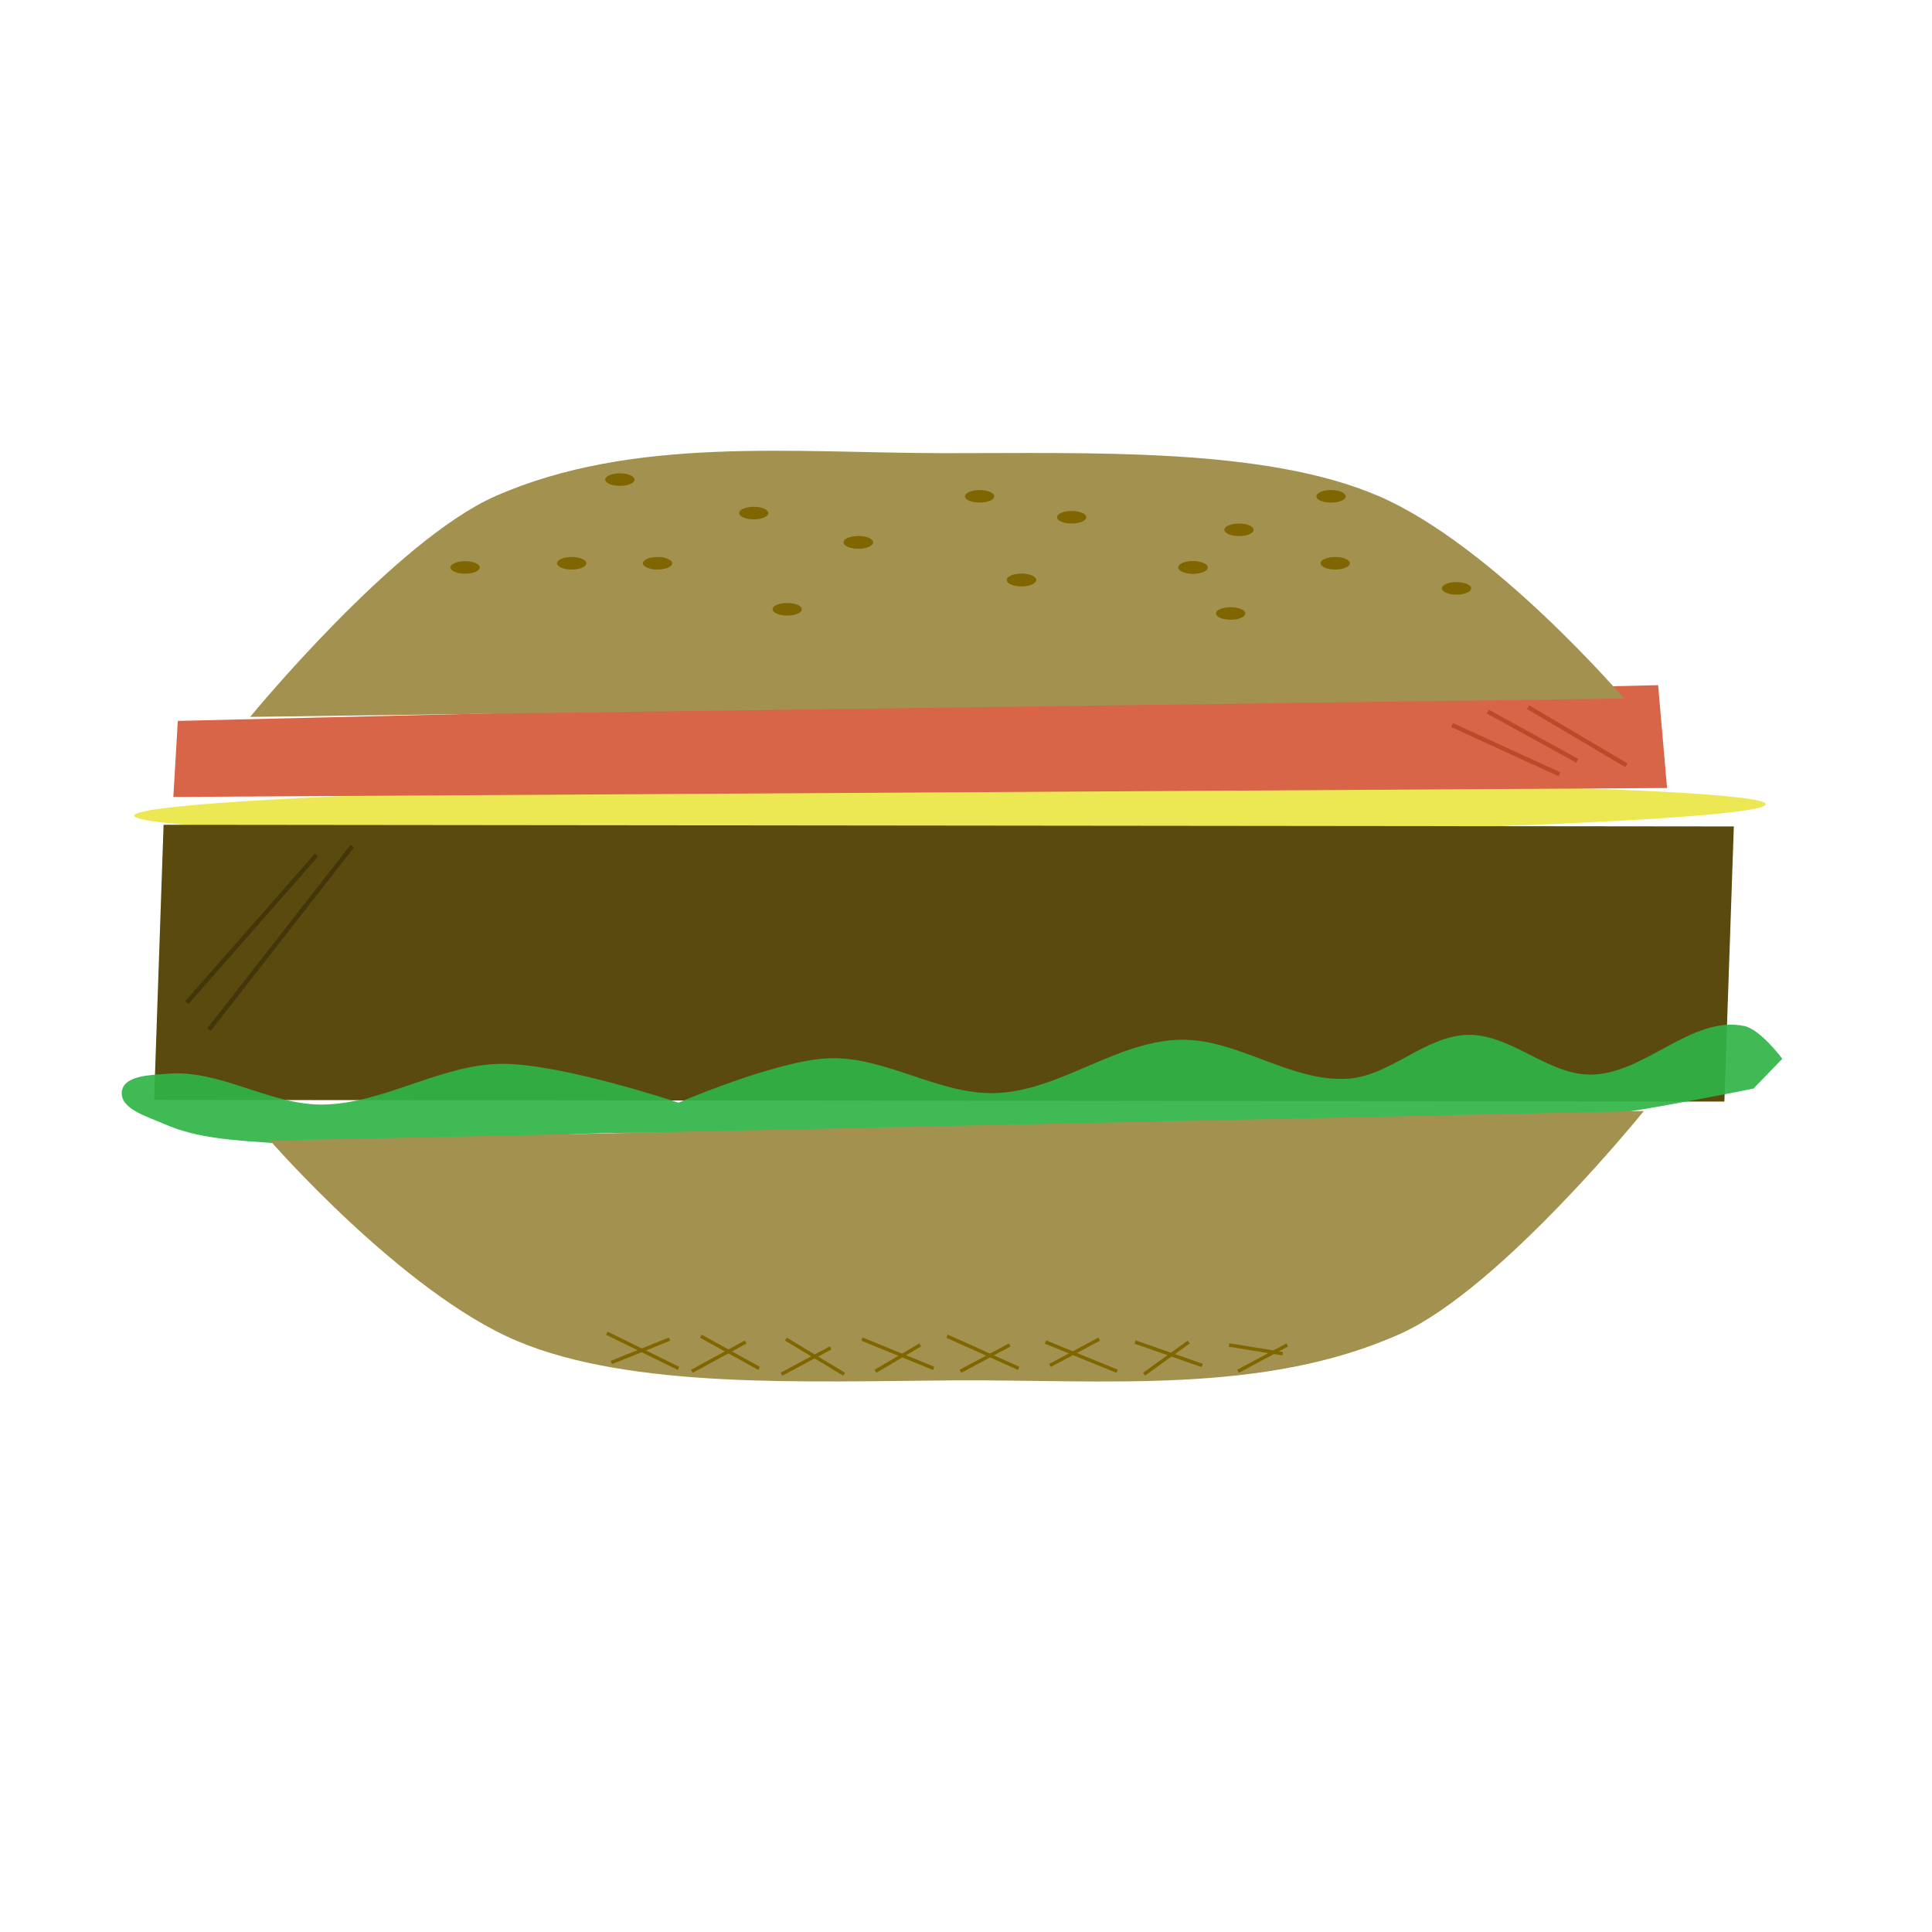 <?xml version="1.0" encoding="UTF-8" standalone="no"?>
<!-- Created with Inkscape (http://www.inkscape.org/) -->

<svg
   xmlns:osb="http://www.openswatchbook.org/uri/2009/osb"
   xmlns:dc="http://purl.org/dc/elements/1.1/"
   xmlns:cc="http://creativecommons.org/ns#"
   xmlns:rdf="http://www.w3.org/1999/02/22-rdf-syntax-ns#"
   xmlns:svg="http://www.w3.org/2000/svg"
   xmlns="http://www.w3.org/2000/svg"
   xmlns:sodipodi="http://sodipodi.sourceforge.net/DTD/sodipodi-0.dtd"
   xmlns:inkscape="http://www.inkscape.org/namespaces/inkscape"
   width="450"
   height="450"
   viewBox="0 0 450 450"
   id="svg3336"
   version="1.1"
   inkscape:version="0.91 r13725"
   sodipodi:docname="hamburger.svg"
   enable-background="new">
  <defs
     id="defs3338">
    <linearGradient
       id="linearGradient5642"
       osb:paint="solid">
      <stop
         style="stop-color:#956c53;stop-opacity:1;"
         offset="0"
         id="stop5644" />
    </linearGradient>
    <inkscape:path-effect
       effect="skeletal"
       id="path-effect3370"
       is_visible="true"
       pattern="M 0,5 C 0,2.24 2.24,0 5,0 7.76,0 10,2.24 10,5 10,7.76 7.76,10 5,10 2.24,10 0,7.76 0,5 Z"
       copytype="single_stretched"
       prop_scale="1"
       scale_y_rel="false"
       spacing="0"
       normal_offset="0"
       tang_offset="0"
       prop_units="false"
       vertical_pattern="false"
       fuse_tolerance="0" />
    <inkscape:perspective
       sodipodi:type="inkscape:persp3d"
       inkscape:vp_x="0 : 526.18112 : 1"
       inkscape:vp_y="0 : 1000.0001 : 0"
       inkscape:vp_z="744.09453 : 526.18113 : 1"
       inkscape:persp3d-origin="372.04727 : 350.78742 : 1"
       id="perspective3352" />
  </defs>
  <sodipodi:namedview
     id="base"
     pagecolor="#ffffff"
     bordercolor="#666666"
     borderopacity="1.0"
     inkscape:pageopacity="0"
     inkscape:pageshadow="2"
     inkscape:zoom="0.96"
     inkscape:cx="375.05405"
     inkscape:cy="221.31121"
     inkscape:document-units="px"
     inkscape:current-layer="layer11"
     showgrid="false"
     units="px"
     inkscape:window-width="1280"
     inkscape:window-height="708"
     inkscape:window-x="0"
     inkscape:window-y="1"
     inkscape:window-maximized="1" />
  <g
     inkscape:groupmode="layer"
     id="layer7"
     inkscape:label="cheese"
     style="display:inline">
    <ellipse
       style="opacity:1;fill:#ebe853;fill-opacity:1;fill-rule:nonzero;stroke:none;stroke-width:0.1;stroke-miterlimit:4;stroke-dasharray:none;stroke-opacity:0.277"
       id="path5957"
       cx="219.757"
       cy="190.188"
       rx="189.996"
       ry="6.333"
       transform="matrix(1,-0.007,0.008,1,0,0)" />
  </g>
  <g
     inkscape:groupmode="layer"
     id="layer8"
     inkscape:label="burger"
     style="display:inline;">
    <path
       sodipodi:type="star"
       style="opacity:1;fill:#5a4a0d;fill-opacity:1;fill-rule:nonzero;stroke:none;stroke-width:0.1;stroke-miterlimit:4;stroke-dasharray:none;stroke-opacity:0.277"
       id="path6002"
       sodipodi:sides="4"
       sodipodi:cx="223.12376"
       sodipodi:cy="209.33817"
       sodipodi:r1="24.654634"
       sodipodi:r2="96.948013"
       sodipodi:arg1="0.7914194"
       sodipodi:arg2="1.5768175"
       inkscape:flatsided="true"
       inkscape:rounded="0"
       inkscape:randomized="0"
       d="m 240.452,226.876 -34.866,-0.21 0.21,-34.866 34.866,0.21 z"
       transform="matrix(10.49,0,0,1.838,-2120.7,-160.421)" />
  </g>
  <g
     inkscape:groupmode="layer"
     id="layer9"
     inkscape:label="lettuce"
     style="opacity:0.92;">
    <path
       style="fill:#2fb446;fill-opacity:1;fill-rule:evenodd;stroke:none;stroke-width:1px;stroke-linecap:butt;stroke-linejoin:miter;stroke-opacity:1"
       d="m 39.038,250.09 c 12.25,-1.043 23.885,7.348 36.178,7.18 14.267,-0.196 27.473,-9.434 41.741,-9.481 14.022,-0.046 41.082,9.045 41.082,9.045 0,0 22.781,-9.832 34.905,-10.339 13.304,-0.557 25.812,8.63 39.117,8.104 14.801,-0.585 27.859,-12.011 42.666,-12.42 13.386,-0.37 25.767,9.889 39.134,9.078 9.945,-0.603 18.124,-10.053 28.086,-10.223 9.961,-0.17 18.455,9.216 28.418,9.261 12.537,0.057 23.581,-13.843 35.863,-11.33 3.832,0.784 8.901,7.644 8.901,7.644 l -6.703,6.936 c 0,0 -24.511,5.012 -36.92,6.476 -21.954,2.589 -44.106,3.187 -66.196,4.051 -26.287,1.028 -52.603,1.377 -78.91,1.344 -26.65,-0.034 -53.285,-1.685 -79.934,-1.562 -27.608,0.128 -55.254,4.373 -82.79,2.384 -8.577,-0.619 -17.544,-0.97 -25.412,-4.44 -3.806,-1.678 -10.48,-3.513 -9.875,-7.628 0.553,-3.761 6.862,-3.757 10.65,-4.079 z"
       id="path6030"
       inkscape:connector-curvature="0"
       sodipodi:nodetypes="aaacaaaaasaccaaaaaaaa" />
  </g>
  <g
     inkscape:groupmode="layer"
     id="layer10"
     inkscape:label="tomato">
    <path
       style="fill:#d86547;fill-opacity:1;fill-rule:evenodd;stroke:none;stroke-width:1px;stroke-linecap:butt;stroke-linejoin:miter;stroke-opacity:1"
       d="m 41.417,167.917 -1.042,17.708 347.917,-2.083 -2.083,-23.958 z"
       id="path6059"
       inkscape:connector-curvature="0"
       sodipodi:nodetypes="ccccc" />
  </g>
  <g
     inkscape:groupmode="layer"
     id="layer6"
     inkscape:label="Buns"
     style="display:inline">
    <path
       sodipodi:nodetypes="caazccc"
       inkscape:connector-curvature="0"
       id="path5953"
       d="m 382.884,258.769 c 0,0 -33.346,41.39 -56.72,51.895 -31.852,14.316 -69.28,10.615 -104.2,10.854 -33.973,0.233 -74.807,2.072 -101.507,-9.169 C 93.757,301.108 62.929,265.676 62.929,265.676 l 159.977,-3.453 z"
       style="opacity:1;fill:#a3914f;fill-opacity:1;fill-rule:evenodd;stroke:none;stroke-width:1px;stroke-linecap:butt;stroke-linejoin:miter;stroke-opacity:1" />
    <g
       id="g6032"
       transform="translate(1.128,1.266)">
      <path
         sodipodi:nodetypes="caazccc"
         inkscape:connector-curvature="0"
         id="path5951"
         d="m 57.143,165.714 c 0,0 33.684,-41.115 57.143,-51.429 31.968,-14.055 69.364,-10.047 104.286,-10 33.973,0.045 74.822,-1.459 101.429,10 26.607,11.459 57.143,47.143 57.143,47.143 l -160,2.143 z"
         style="opacity:1;fill:#a3914f;fill-opacity:1;fill-rule:evenodd;stroke:none;stroke-width:1px;stroke-linecap:butt;stroke-linejoin:miter;stroke-opacity:1" />
      <ellipse
         ry="1.462"
         rx="3.41"
         cy="129.929"
         cx="132.023"
         id="path5962"
         style="opacity:1;fill:#806600;fill-opacity:1;fill-rule:nonzero;stroke:none;stroke-width:0.1;stroke-miterlimit:4;stroke-dasharray:none;stroke-opacity:0.277" />
      <ellipse
         style="opacity:1;fill:#806600;fill-opacity:1;fill-rule:nonzero;stroke:none;stroke-width:0.1;stroke-miterlimit:4;stroke-dasharray:none;stroke-opacity:0.277"
         id="ellipse5964"
         cx="152.023"
         cy="129.929"
         rx="3.41"
         ry="1.462" />
      <ellipse
         ry="1.462"
         rx="3.41"
         cy="118.237"
         cx="174.433"
         id="ellipse5966"
         style="opacity:1;fill:#806600;fill-opacity:1;fill-rule:nonzero;stroke:none;stroke-width:0.1;stroke-miterlimit:4;stroke-dasharray:none;stroke-opacity:0.277" />
      <ellipse
         style="opacity:1;fill:#806600;fill-opacity:1;fill-rule:nonzero;stroke:none;stroke-width:0.1;stroke-miterlimit:4;stroke-dasharray:none;stroke-opacity:0.277"
         id="ellipse5968"
         cx="198.791"
         cy="125.058"
         rx="3.41"
         ry="1.462" />
      <ellipse
         ry="1.462"
         rx="3.41"
         cy="125.058"
         cx="198.791"
         id="ellipse5970"
         style="opacity:1;fill:#806600;fill-opacity:1;fill-rule:nonzero;stroke:none;stroke-width:0.1;stroke-miterlimit:4;stroke-dasharray:none;stroke-opacity:0.277" />
      <ellipse
         style="opacity:1;fill:#806600;fill-opacity:1;fill-rule:nonzero;stroke:none;stroke-width:0.1;stroke-miterlimit:4;stroke-dasharray:none;stroke-opacity:0.277"
         id="ellipse5974"
         cx="248.483"
         cy="119.212"
         rx="3.41"
         ry="1.462" />
      <ellipse
         ry="1.462"
         rx="3.41"
         cy="141.622"
         cx="285.508"
         id="ellipse5976"
         style="opacity:1;fill:#806600;fill-opacity:1;fill-rule:nonzero;stroke:none;stroke-width:0.1;stroke-miterlimit:4;stroke-dasharray:none;stroke-opacity:0.277" />
      <ellipse
         style="opacity:1;fill:#806600;fill-opacity:1;fill-rule:nonzero;stroke:none;stroke-width:0.1;stroke-miterlimit:4;stroke-dasharray:none;stroke-opacity:0.277"
         id="ellipse5978"
         cx="287.456"
         cy="122.135"
         rx="3.41"
         ry="1.462" />
      <ellipse
         rx="3.41"
         ry="1.462"
         cy="114.34"
         cx="227.047"
         id="ellipse5980"
         style="opacity:1;fill:#806600;fill-opacity:1;fill-rule:nonzero;stroke:none;stroke-width:0.1;stroke-miterlimit:4;stroke-dasharray:none;stroke-opacity:0.277" />
      <ellipse
         style="opacity:1;fill:#806600;fill-opacity:1;fill-rule:nonzero;stroke:none;stroke-width:0.1;stroke-miterlimit:4;stroke-dasharray:none;stroke-opacity:0.277"
         id="ellipse5982"
         cx="309.866"
         cy="129.929"
         ry="1.462"
         rx="3.41" />
      <ellipse
         rx="3.41"
         ry="1.462"
         cy="133.827"
         cx="236.791"
         id="ellipse5984"
         style="opacity:1;fill:#806600;fill-opacity:1;fill-rule:nonzero;stroke:none;stroke-width:0.1;stroke-miterlimit:4;stroke-dasharray:none;stroke-opacity:0.277" />
      <ellipse
         style="opacity:1;fill:#806600;fill-opacity:1;fill-rule:nonzero;stroke:none;stroke-width:0.1;stroke-miterlimit:4;stroke-dasharray:none;stroke-opacity:0.277"
         id="ellipse5986"
         cx="236.791"
         cy="133.827"
         ry="1.462"
         rx="3.41" />
      <ellipse
         rx="3.41"
         ry="1.462"
         cy="140.647"
         cx="182.228"
         id="ellipse5988"
         style="opacity:1;fill:#806600;fill-opacity:1;fill-rule:nonzero;stroke:none;stroke-width:0.1;stroke-miterlimit:4;stroke-dasharray:none;stroke-opacity:0.277" />
      <ellipse
         rx="3.41"
         ry="1.462"
         style="opacity:1;fill:#806600;fill-opacity:1;fill-rule:nonzero;stroke:none;stroke-width:0.1;stroke-miterlimit:4;stroke-dasharray:none;stroke-opacity:0.277"
         id="ellipse5990"
         cx="143.254"
         cy="110.443" />
      <ellipse
         cy="130.904"
         cx="107.203"
         id="ellipse5992"
         style="opacity:1;fill:#806600;fill-opacity:1;fill-rule:nonzero;stroke:none;stroke-width:0.1;stroke-miterlimit:4;stroke-dasharray:none;stroke-opacity:0.277"
         ry="1.462"
         rx="3.41" />
      <ellipse
         rx="3.41"
         ry="1.462"
         style="opacity:1;fill:#806600;fill-opacity:1;fill-rule:nonzero;stroke:none;stroke-width:0.1;stroke-miterlimit:4;stroke-dasharray:none;stroke-opacity:0.277"
         id="ellipse5994"
         cx="276.738"
         cy="130.904" />
      <ellipse
         cy="130.904"
         cx="276.738"
         id="ellipse5996"
         style="opacity:1;fill:#806600;fill-opacity:1;fill-rule:nonzero;stroke:none;stroke-width:0.1;stroke-miterlimit:4;stroke-dasharray:none;stroke-opacity:0.277"
         ry="1.462"
         rx="3.41" />
      <ellipse
         style="opacity:1;fill:#806600;fill-opacity:1;fill-rule:nonzero;stroke:none;stroke-width:0.1;stroke-miterlimit:4;stroke-dasharray:none;stroke-opacity:0.277"
         id="ellipse5998"
         cx="308.892"
         cy="114.34"
         rx="3.41"
         ry="1.462" />
      <ellipse
         rx="3.41"
         ry="1.462"
         cy="135.776"
         cx="338.122"
         id="ellipse6000"
         style="opacity:1;fill:#806600;fill-opacity:1;fill-rule:nonzero;stroke:none;stroke-width:0.1;stroke-miterlimit:4;stroke-dasharray:none;stroke-opacity:0.277" />
    </g>
  </g>
  <g
     inkscape:groupmode="layer"
     id="layer11"
     inkscape:label="accents">
    <path
       style="fill:none;fill-rule:evenodd;stroke:#42360a;stroke-width:1px;stroke-linecap:butt;stroke-linejoin:miter;stroke-opacity:1"
       d="m 43.5,233.542 30.208,-34.375"
       id="path6178"
       inkscape:connector-curvature="0" />
    <path
       style="fill:none;fill-rule:evenodd;stroke:#42360a;stroke-width:1px;stroke-linecap:butt;stroke-linejoin:miter;stroke-opacity:1"
       d="M 48.708,239.792 82.042,197.083"
       id="path6180"
       inkscape:connector-curvature="0" />
    <path
       style="fill:none;fill-rule:evenodd;stroke:#806600;stroke-width:0.809px;stroke-linecap:butt;stroke-linejoin:miter;stroke-opacity:1"
       d="m 142.393,317.354 13.553,-5.451"
       id="path6186"
       inkscape:connector-curvature="0" />
    <path
       style="fill:none;fill-rule:evenodd;stroke:#806600;stroke-width:0.809px;stroke-linecap:butt;stroke-linejoin:miter;stroke-opacity:1"
       d="m 161.158,319.399 12.511,-6.814"
       id="path6188"
       inkscape:connector-curvature="0" />
    <path
       style="fill:none;fill-rule:evenodd;stroke:#806600;stroke-width:0.809px;stroke-linecap:butt;stroke-linejoin:miter;stroke-opacity:1"
       d="m 182.009,320.08 11.468,-6.132"
       id="path6190"
       inkscape:connector-curvature="0" />
    <path
       style="fill:none;fill-rule:evenodd;stroke:#806600;stroke-width:0.809px;stroke-linecap:butt;stroke-linejoin:miter;stroke-opacity:1"
       d="m 203.903,319.399 10.425,-6.132"
       id="path6192"
       inkscape:connector-curvature="0" />
    <path
       style="fill:none;fill-rule:evenodd;stroke:#806600;stroke-width:0.809px;stroke-linecap:butt;stroke-linejoin:miter;stroke-opacity:1"
       d="m 223.711,319.399 11.468,-6.132"
       id="path6194"
       inkscape:connector-curvature="0" />
    <path
       style="fill:none;fill-rule:evenodd;stroke:#806600;stroke-width:0.809px;stroke-linecap:butt;stroke-linejoin:miter;stroke-opacity:1"
       d="m 244.562,318.036 11.468,-6.132"
       id="path6196"
       inkscape:connector-curvature="0" />
    <path
       style="fill:none;fill-rule:evenodd;stroke:#806600;stroke-width:0.809px;stroke-linecap:butt;stroke-linejoin:miter;stroke-opacity:1"
       d="m 266.455,320.08 10.425,-7.495"
       id="path6198"
       inkscape:connector-curvature="0" />
    <path
       style="fill:none;fill-rule:evenodd;stroke:#806600;stroke-width:0.809px;stroke-linecap:butt;stroke-linejoin:miter;stroke-opacity:1"
       d="m 288.349,319.399 11.468,-6.132"
       id="path6200"
       inkscape:connector-curvature="0" />
    <path
       style="fill:none;fill-rule:evenodd;stroke:#806600;stroke-width:0.809px;stroke-linecap:butt;stroke-linejoin:miter;stroke-opacity:1"
       d="m 141.35,310.541 16.681,8.176"
       id="path6202"
       inkscape:connector-curvature="0" />
    <path
       style="fill:none;fill-rule:evenodd;stroke:#806600;stroke-width:0.809px;stroke-linecap:butt;stroke-linejoin:miter;stroke-opacity:1"
       d="m 163.244,311.222 13.553,7.495"
       id="path6204"
       inkscape:connector-curvature="0" />
    <path
       style="fill:none;fill-rule:evenodd;stroke:#806600;stroke-width:0.809px;stroke-linecap:butt;stroke-linejoin:miter;stroke-opacity:1"
       d="m 183.052,311.903 13.553,8.176"
       id="path6206"
       inkscape:connector-curvature="0" />
    <path
       style="fill:none;fill-rule:evenodd;stroke:#806600;stroke-width:0.809px;stroke-linecap:butt;stroke-linejoin:miter;stroke-opacity:1"
       d="m 200.775,311.903 16.681,6.814"
       id="path6208"
       inkscape:connector-curvature="0" />
    <path
       style="fill:none;fill-rule:evenodd;stroke:#806600;stroke-width:0.809px;stroke-linecap:butt;stroke-linejoin:miter;stroke-opacity:1"
       d="m 220.583,311.222 16.681,7.495"
       id="path6210"
       inkscape:connector-curvature="0" />
    <path
       style="fill:none;fill-rule:evenodd;stroke:#806600;stroke-width:0.809px;stroke-linecap:butt;stroke-linejoin:miter;stroke-opacity:1"
       d="m 243.519,312.585 16.681,6.814"
       id="path6212"
       inkscape:connector-curvature="0" />
    <path
       style="fill:none;fill-rule:evenodd;stroke:#806600;stroke-width:0.809px;stroke-linecap:butt;stroke-linejoin:miter;stroke-opacity:1"
       d="m 264.37,312.585 15.638,5.451"
       id="path6214"
       inkscape:connector-curvature="0" />
    <path
       style="fill:none;fill-rule:evenodd;stroke:#806600;stroke-width:0.809px;stroke-linecap:butt;stroke-linejoin:miter;stroke-opacity:1"
       d="m 286.263,313.266 12.511,2.044"
       id="path6216"
       inkscape:connector-curvature="0" />
    <path
       style="fill:none;fill-rule:evenodd;stroke:#bd492b;stroke-width:1px;stroke-linecap:butt;stroke-linejoin:miter;stroke-opacity:1"
       d="m 338.208,168.875 25,11.458"
       id="path6218"
       inkscape:connector-curvature="0" />
    <path
       style="fill:none;fill-rule:evenodd;stroke:#bd492b;stroke-width:1px;stroke-linecap:butt;stroke-linejoin:miter;stroke-opacity:1"
       d="m 355.917,164.708 22.917,13.542"
       id="path6220"
       inkscape:connector-curvature="0" />
    <path
       style="fill:none;fill-rule:evenodd;stroke:#bd492b;stroke-width:1px;stroke-linecap:butt;stroke-linejoin:miter;stroke-opacity:1"
       d="m 346.542,165.75 20.833,11.458"
       id="path6222"
       inkscape:connector-curvature="0" />
  </g>
</svg>
